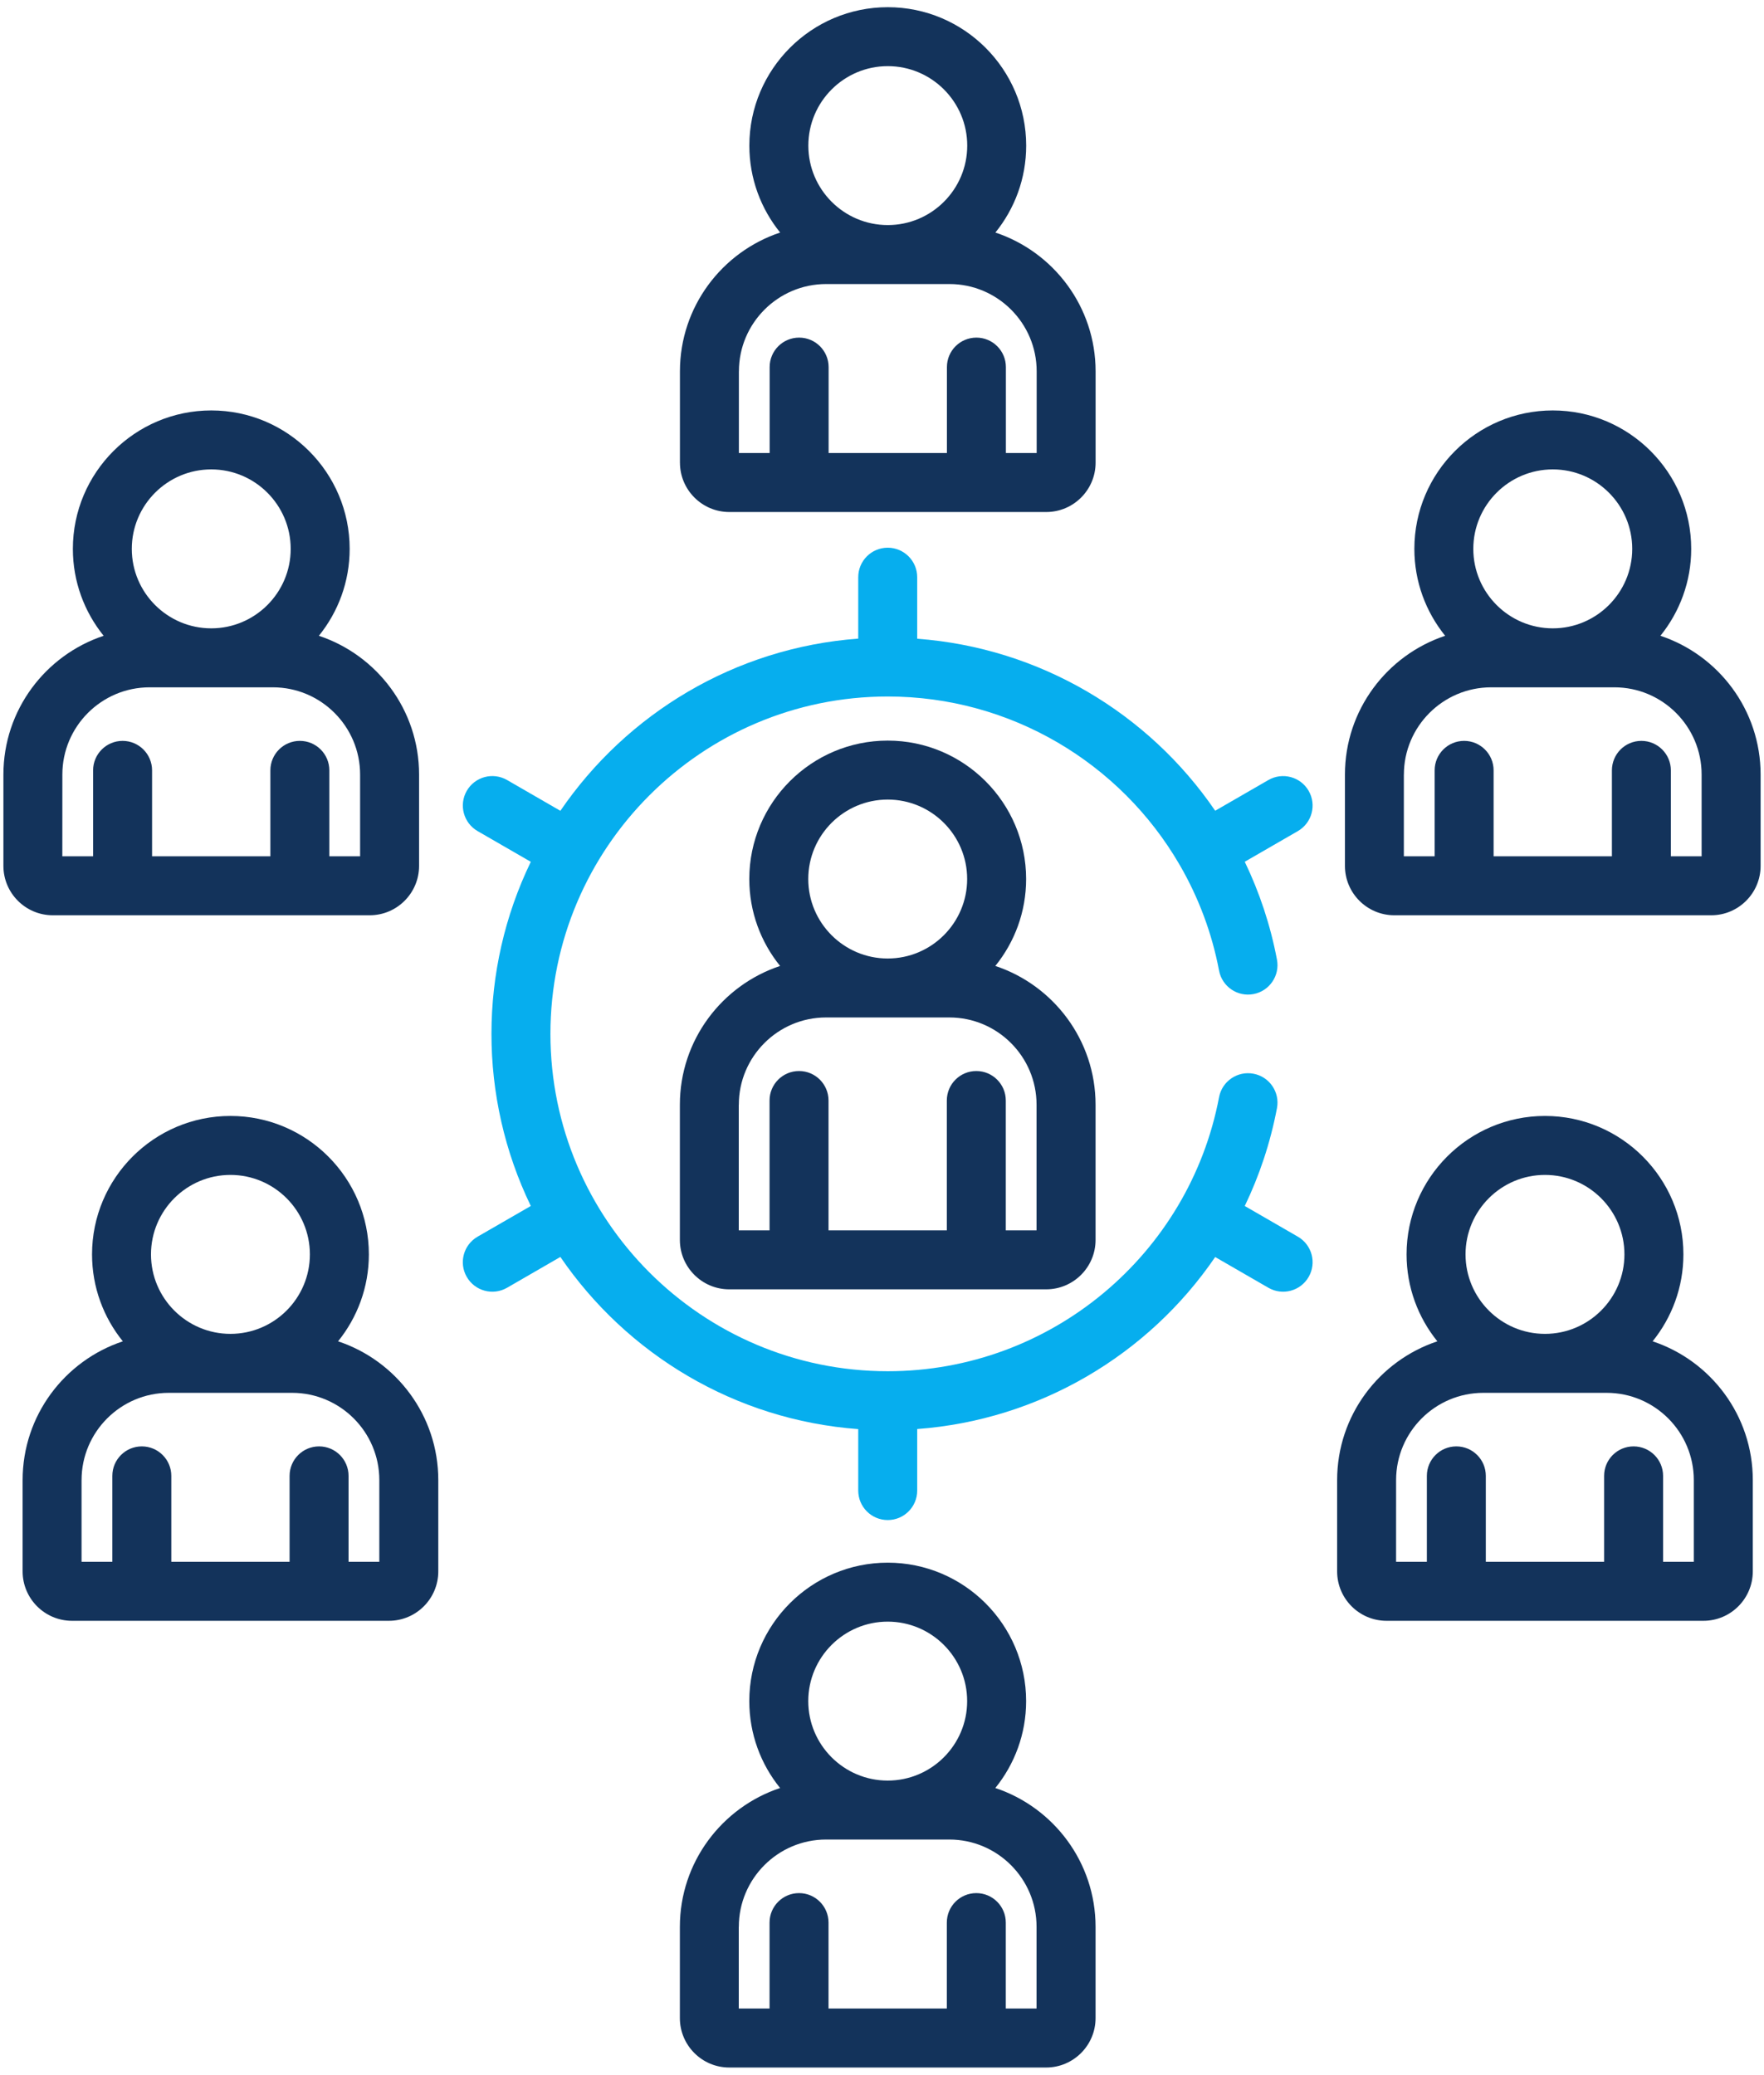 <?xml version="1.0" encoding="utf-8"?>
<!-- Generator: Adobe Illustrator 16.0.0, SVG Export Plug-In . SVG Version: 6.00 Build 0)  -->
<!DOCTYPE svg PUBLIC "-//W3C//DTD SVG 1.1//EN" "http://www.w3.org/Graphics/SVG/1.1/DTD/svg11.dtd">
<svg version="1.1" id="Layer_1" xmlns="http://www.w3.org/2000/svg" xmlns:xlink="http://www.w3.org/1999/xlink" x="0px" y="0px"
	 width="91px" height="107px" viewBox="210 202 91 107" enable-background="new 210 202 91 107" xml:space="preserve">
<g>
	<path fill="#13335B" d="M245.073,258.974v6.976c0,1.404,1.142,2.546,2.546,2.546h16.351c1.403,0,2.547-1.142,2.547-2.546v-6.976
		c0-3.33-2.171-6.16-5.171-7.156c0.993-1.227,1.589-2.786,1.589-4.483c0-3.937-3.203-7.139-7.14-7.139
		c-3.938,0-7.141,3.203-7.141,7.139c0,1.697,0.596,3.256,1.589,4.483C247.243,252.813,245.073,255.645,245.073,258.974z
		 M255.794,243.237c2.261,0,4.099,1.838,4.099,4.098c0,2.25-1.827,4.099-4.102,4.099c-2.258-0.002-4.095-1.84-4.095-4.099
		C251.696,245.075,253.535,243.237,255.794,243.237z M248.114,258.974c0-2.48,2.019-4.5,4.5-4.5h6.36c2.48,0,4.499,2.019,4.499,4.5
		v6.48h-1.587v-6.696c0-0.84-0.681-1.521-1.521-1.521c-0.841,0-1.521,0.681-1.521,1.521v6.696h-6.103v-6.696
		c0-0.84-0.681-1.521-1.521-1.521c-0.84,0-1.521,0.681-1.521,1.521v6.696h-1.588V258.974z"/>
	<path fill="#13335B" d="M279.382,241.947v4.711c0,1.404,1.143,2.546,2.546,2.546h16.351c1.404,0,2.546-1.142,2.546-2.546v-4.711
		c0-3.329-2.17-6.16-5.169-7.157c0.991-1.227,1.589-2.786,1.589-4.482c0-3.938-3.204-7.14-7.141-7.14s-7.141,3.203-7.141,7.14
		c0,1.696,0.596,3.255,1.589,4.482C281.552,235.787,279.382,238.618,279.382,241.947z M290.104,226.209
		c2.26,0,4.098,1.838,4.098,4.099c0,2.259-1.838,4.098-4.098,4.098c-2.261,0-4.1-1.839-4.1-4.098
		C286.004,228.047,287.843,226.209,290.104,226.209z M282.423,241.947c0-2.48,2.02-4.499,4.501-4.499h6.359
		c2.481,0,4.499,2.019,4.499,4.499v4.217h-1.587v-4.433c0-0.839-0.682-1.521-1.52-1.521c-0.842,0-1.521,0.681-1.521,1.521v4.433
		h-6.103v-4.433c0-0.839-0.682-1.521-1.521-1.521c-0.841,0-1.521,0.681-1.521,1.521v4.433h-1.588V241.947L282.423,241.947z"/>
	<path fill="#13335B" d="M210.176,241.947v4.711c0,1.404,1.143,2.546,2.546,2.546h16.351c1.404,0,2.546-1.142,2.546-2.546v-4.711
		c0-3.329-2.169-6.16-5.169-7.157c0.993-1.227,1.588-2.786,1.588-4.482c0-3.938-3.203-7.14-7.139-7.14
		c-3.937,0-7.14,3.203-7.14,7.14c0,1.696,0.596,3.255,1.588,4.482C212.346,235.787,210.176,238.618,210.176,241.947z
		 M220.898,226.209c2.259,0,4.098,1.838,4.098,4.099c0,2.259-1.838,4.098-4.098,4.098c-2.261,0-4.099-1.839-4.099-4.098
		C216.799,228.047,218.637,226.209,220.898,226.209z M213.217,241.947c0-2.48,2.019-4.499,4.5-4.499h6.36
		c2.481,0,4.5,2.019,4.5,4.499v4.217h-1.587v-4.433c0-0.839-0.68-1.521-1.521-1.521c-0.84,0-1.521,0.681-1.521,1.521v4.433h-6.103
		v-4.433c0-0.839-0.681-1.521-1.521-1.521c-0.84,0-1.521,0.681-1.521,1.521v4.433h-1.588L213.217,241.947L213.217,241.947z"/>
	<path fill="#13335B" d="M278.979,283.044c0,1.405,1.143,2.547,2.547,2.547h16.351c1.404,0,2.545-1.142,2.545-2.547v-4.711
		c0-3.33-2.168-6.16-5.168-7.156c0.992-1.228,1.588-2.787,1.588-4.483c0-3.937-3.203-7.14-7.141-7.14c-3.937,0-7.14,3.203-7.14,7.14
		c0,1.696,0.596,3.256,1.588,4.483c-3,0.996-5.17,3.826-5.17,7.156V283.044z M289.701,262.595c2.26,0,4.099,1.839,4.099,4.099
		s-1.839,4.099-4.099,4.099s-4.098-1.839-4.098-4.099S287.441,262.595,289.701,262.595z M282.021,278.333
		c0-2.48,2.019-4.499,4.5-4.499h6.36c2.481,0,4.498,2.019,4.498,4.499v4.216h-1.585v-4.432c0-0.841-0.682-1.521-1.521-1.521
		c-0.841,0-1.521,0.68-1.521,1.521v4.432h-6.103v-4.432c0-0.841-0.68-1.521-1.52-1.521c-0.842,0-1.521,0.68-1.521,1.521v4.432
		h-1.588L282.021,278.333L282.021,278.333z"/>
	<path fill="#13335B" d="M211.167,283.044c0,1.405,1.143,2.547,2.546,2.547h16.351c1.404,0,2.546-1.142,2.546-2.547v-4.711
		c0-3.33-2.171-6.16-5.17-7.156c0.992-1.228,1.589-2.787,1.589-4.483c0-3.937-3.203-7.14-7.14-7.14c-3.938,0-7.141,3.203-7.141,7.14
		c0,1.696,0.596,3.256,1.589,4.483c-3,0.996-5.17,3.826-5.17,7.156V283.044z M221.887,262.595c2.261,0,4.099,1.839,4.099,4.099
		s-1.838,4.099-4.099,4.099c-2.259,0-4.098-1.839-4.098-4.099S219.628,262.595,221.887,262.595z M214.208,278.333
		c0-2.48,2.019-4.499,4.5-4.499h6.36c2.481,0,4.5,2.019,4.5,4.499v4.216h-1.587v-4.432c0-0.841-0.681-1.521-1.521-1.521
		c-0.84,0-1.521,0.68-1.521,1.521v4.432h-6.102v-4.432c0-0.841-0.681-1.521-1.521-1.521s-1.521,0.68-1.521,1.521v4.432h-1.588
		V278.333z"/>
	<path fill="#06AEEE" d="M234.08,267.857c0.42,0.729,1.351,0.977,2.078,0.558l2.75-1.589c3.416,4.997,8.989,8.408,15.366,8.879v3.17
		c0,0.84,0.681,1.52,1.521,1.52c0.84,0,1.521-0.68,1.521-1.52v-3.174c6.317-0.468,11.931-3.831,15.372-8.871l2.745,1.585
		c0.727,0.419,1.656,0.171,2.077-0.558c0.419-0.727,0.171-1.656-0.557-2.077l-2.739-1.582c0.757-1.572,1.322-3.264,1.661-5.046
		c0.158-0.825-0.386-1.62-1.209-1.776c-0.827-0.157-1.622,0.385-1.778,1.21c-1.537,8.099-8.665,14.134-17.094,14.134
		c-9.594,0-17.399-7.805-17.399-17.399s7.805-17.4,17.399-17.4c6.339,0,12.006,3.428,15.048,8.661
		c0.008,0.013,0.015,0.026,0.022,0.04c0.005,0.008,0.01,0.015,0.015,0.023c0.948,1.645,1.639,3.463,2.009,5.413
		c0.156,0.825,0.951,1.368,1.778,1.21c0.823-0.156,1.367-0.953,1.209-1.777c-0.337-1.782-0.904-3.473-1.661-5.047l2.739-1.581
		c0.728-0.421,0.976-1.351,0.557-2.077c-0.42-0.728-1.351-0.976-2.077-0.557l-2.745,1.584c-3.441-5.04-9.055-8.403-15.372-8.871
		v-3.174c0-0.839-0.681-1.521-1.521-1.521c-0.84,0-1.521,0.681-1.521,1.521v3.168c-6.377,0.472-11.95,3.883-15.366,8.88l-2.75-1.588
		c-0.728-0.419-1.658-0.171-2.078,0.557c-0.419,0.727-0.17,1.656,0.557,2.077l2.746,1.585c-2.702,5.583-2.711,12.146,0,17.75
		l-2.746,1.584C233.909,266.201,233.659,267.131,234.08,267.857z"/>
	<path fill="#13335B" d="M245.073,301.372v4.711c0,1.404,1.142,2.547,2.546,2.547h16.351c1.403,0,2.547-1.143,2.547-2.547v-4.711
		c0-3.328-2.171-6.16-5.171-7.157c0.992-1.226,1.589-2.785,1.589-4.482c0-3.937-3.203-7.14-7.14-7.14
		c-3.938,0-7.141,3.203-7.141,7.14c0,1.697,0.596,3.257,1.589,4.482C247.243,295.212,245.073,298.044,245.073,301.372z
		 M255.794,285.634c2.261,0,4.099,1.839,4.099,4.099s-1.838,4.099-4.099,4.099c-2.259,0-4.098-1.839-4.098-4.099
		S253.535,285.634,255.794,285.634z M248.114,301.372c0-2.48,2.019-4.5,4.5-4.5h6.36c2.48,0,4.499,2.02,4.499,4.5v4.216h-1.587
		v-4.432c0-0.84-0.681-1.521-1.521-1.521c-0.841,0-1.521,0.681-1.521,1.521v4.432h-6.103v-4.432c0-0.84-0.681-1.521-1.521-1.521
		c-0.84,0-1.521,0.681-1.521,1.521v4.432h-1.588V301.372z"/>
	<path fill="#13335B" d="M245.077,225.861c0,1.404,1.143,2.546,2.546,2.546h16.35c1.404,0,2.546-1.142,2.546-2.546v-4.711
		c0-3.33-2.17-6.16-5.169-7.157c0.992-1.227,1.588-2.785,1.588-4.482c0-3.937-3.203-7.14-7.14-7.14c-3.937,0-7.141,3.204-7.141,7.14
		c0,1.697,0.596,3.255,1.589,4.482c-3,0.997-5.17,3.828-5.17,7.157V225.861z M255.798,205.411c2.26,0,4.099,1.839,4.099,4.099
		c0,2.259-1.839,4.098-4.099,4.098c-2.26,0-4.098-1.839-4.098-4.098C251.7,207.25,253.539,205.411,255.798,205.411z
		 M248.119,221.149c0-2.481,2.019-4.5,4.5-4.5h6.36c2.481,0,4.5,2.019,4.5,4.5v4.216h-1.588v-4.432c0-0.84-0.681-1.521-1.521-1.521
		c-0.841,0-1.521,0.68-1.521,1.521v4.432h-6.103v-4.432c0-0.84-0.681-1.521-1.521-1.521s-1.521,0.68-1.521,1.521v4.432h-1.587
		V221.149z"/>
</g>
</svg>
